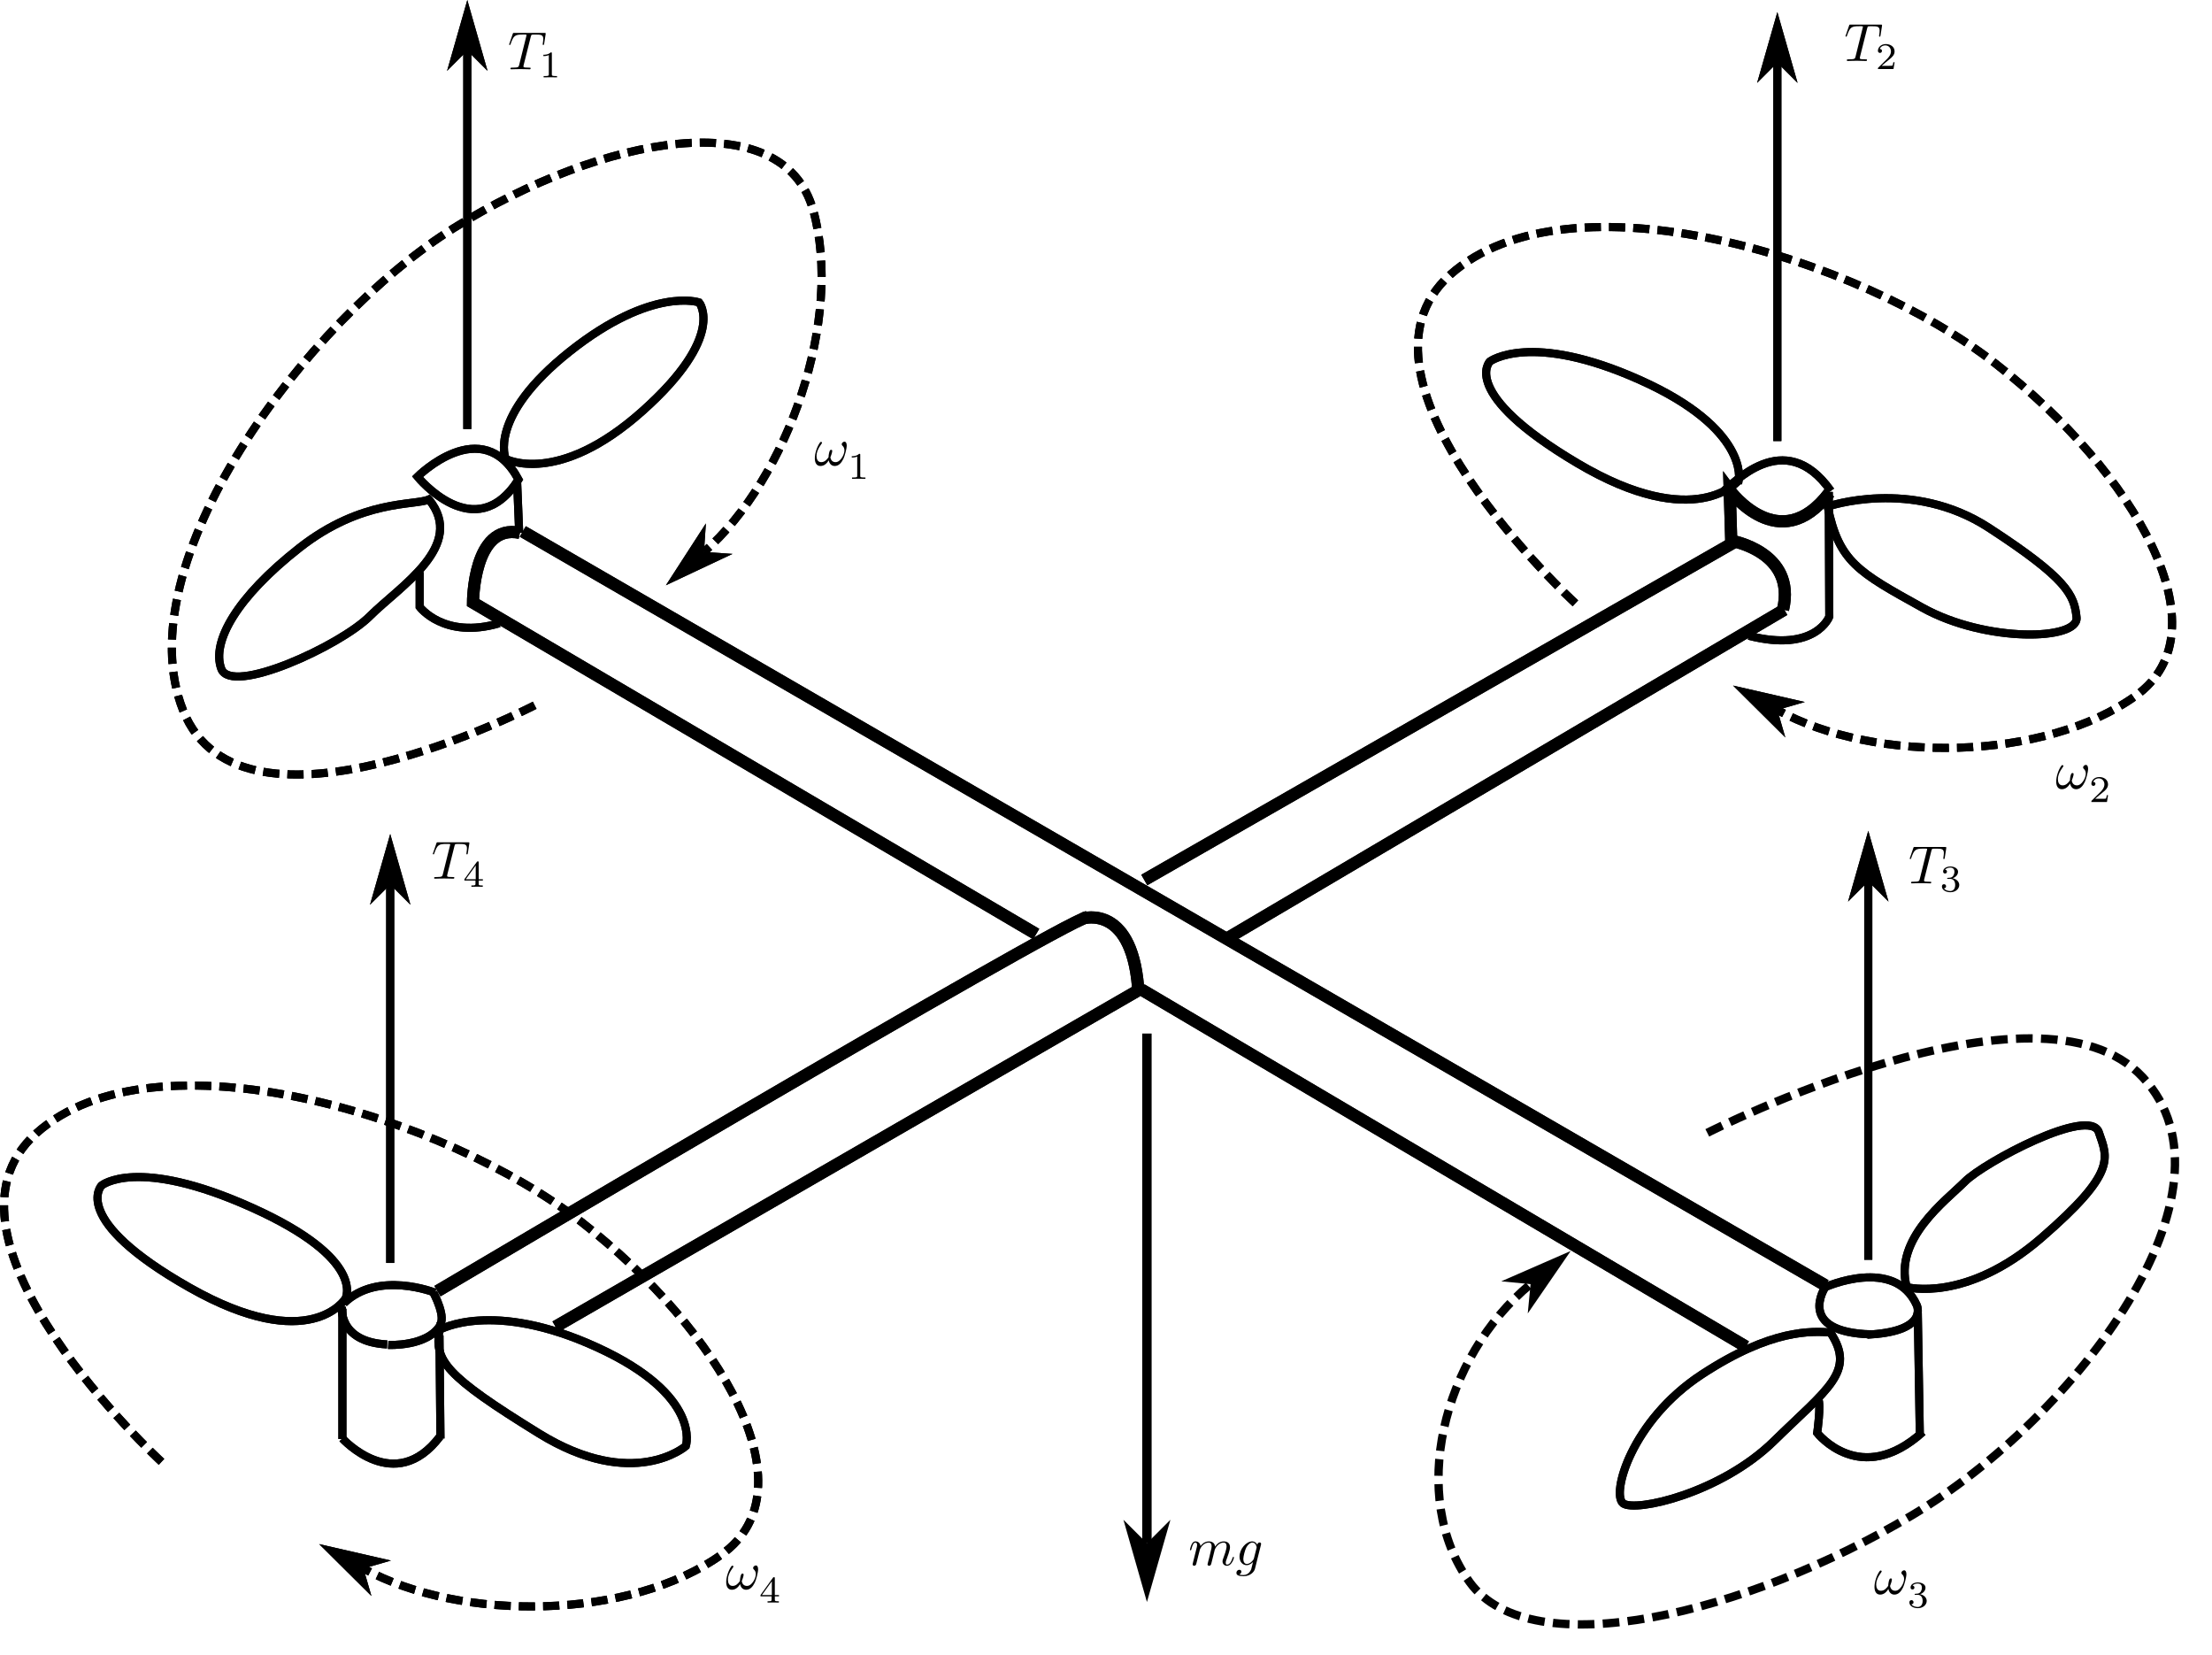 <?xml version="1.0" encoding="UTF-8" standalone="no"?>
<!-- Created with Inkscape (http://www.inkscape.org/) -->

<svg
   width="144.533mm"
   height="108.097mm"
   viewBox="0 0 144.533 108.097"
   version="1.1"
   id="svg1"
   inkscape:version="1.4.2 (ebf0e940d0, 2025-05-08)"
   sodipodi:docname="2_0_quadcopter.svg"
   xmlns:inkscape="http://www.inkscape.org/namespaces/inkscape"
   xmlns:sodipodi="http://sodipodi.sourceforge.net/DTD/sodipodi-0.dtd"
   xmlns="http://www.w3.org/2000/svg"
   xmlns:svg="http://www.w3.org/2000/svg">
  <sodipodi:namedview
     id="namedview1"
     pagecolor="#ffffff"
     bordercolor="#000000"
     borderopacity="0.25"
     inkscape:showpageshadow="2"
     inkscape:pageopacity="0.0"
     inkscape:pagecheckerboard="0"
     inkscape:deskcolor="#d1d1d1"
     inkscape:document-units="mm"
     showguides="false"
     inkscape:zoom="1.0066252"
     inkscape:cx="91.39449"
     inkscape:cy="148.51605"
     inkscape:window-width="1920"
     inkscape:window-height="1008"
     inkscape:window-x="0"
     inkscape:window-y="0"
     inkscape:window-maximized="1"
     inkscape:current-layer="layer1" />
  <defs
     id="defs1">
    <marker
       style="overflow:visible"
       id="DartArrow"
       refX="0"
       refY="0"
       orient="auto-start-reverse"
       inkscape:stockid="Dart arrow"
       markerWidth="1"
       markerHeight="1"
       viewBox="0 0 1 1"
       inkscape:isstock="true"
       inkscape:collect="always"
       preserveAspectRatio="xMidYMid">
      <path
         style="fill:context-stroke;fill-rule:evenodd;stroke:none"
         d="M 0,0 5,-5 -12.5,0 5,5 Z"
         transform="scale(-0.5)"
         id="path35" />
    </marker>
    <marker
       style="overflow:visible"
       id="DartArrow-5"
       refX="0"
       refY="0"
       orient="auto-start-reverse"
       inkscape:stockid="Dart arrow"
       markerWidth="1"
       markerHeight="1"
       viewBox="0 0 1 1"
       inkscape:isstock="true"
       inkscape:collect="always"
       preserveAspectRatio="xMidYMid">
      <path
         style="fill:context-stroke;fill-rule:evenodd;stroke:none"
         d="M 0,0 5,-5 -12.5,0 5,5 Z"
         transform="scale(-0.5)"
         id="path35-6" />
    </marker>
    <marker
       style="overflow:visible"
       id="DartArrow-5-0"
       refX="0"
       refY="0"
       orient="auto-start-reverse"
       inkscape:stockid="Dart arrow"
       markerWidth="1"
       markerHeight="1"
       viewBox="0 0 1 1"
       inkscape:isstock="true"
       inkscape:collect="always"
       preserveAspectRatio="xMidYMid">
      <path
         style="fill:context-stroke;fill-rule:evenodd;stroke:none"
         d="M 0,0 5,-5 -12.5,0 5,5 Z"
         transform="scale(-0.5)"
         id="path35-6-9" />
    </marker>
    <marker
       style="overflow:visible"
       id="DartArrow-5-0-6"
       refX="0"
       refY="0"
       orient="auto-start-reverse"
       inkscape:stockid="Dart arrow"
       markerWidth="1"
       markerHeight="1"
       viewBox="0 0 1 1"
       inkscape:isstock="true"
       inkscape:collect="always"
       preserveAspectRatio="xMidYMid">
      <path
         style="fill:context-stroke;fill-rule:evenodd;stroke:none"
         d="M 0,0 5,-5 -12.5,0 5,5 Z"
         transform="scale(-0.5)"
         id="path35-6-9-1" />
    </marker>
    <marker
       style="overflow:visible"
       id="DartArrow-5-0-6-2"
       refX="0"
       refY="0"
       orient="auto-start-reverse"
       inkscape:stockid="Dart arrow"
       markerWidth="1"
       markerHeight="1"
       viewBox="0 0 1 1"
       inkscape:isstock="true"
       inkscape:collect="always"
       preserveAspectRatio="xMidYMid">
      <path
         style="fill:context-stroke;fill-rule:evenodd;stroke:none"
         d="M 0,0 5,-5 -12.5,0 5,5 Z"
         transform="scale(-0.5)"
         id="path35-6-9-1-3" />
    </marker>
    <marker
       style="overflow:visible"
       id="DartArrow-5-0-6-2-8"
       refX="0"
       refY="0"
       orient="auto-start-reverse"
       inkscape:stockid="Dart arrow"
       markerWidth="1"
       markerHeight="1"
       viewBox="0 0 1 1"
       inkscape:isstock="true"
       inkscape:collect="always"
       preserveAspectRatio="xMidYMid">
      <path
         style="fill:context-stroke;fill-rule:evenodd;stroke:none"
         d="M 0,0 5,-5 -12.5,0 5,5 Z"
         transform="scale(-0.5)"
         id="path35-6-9-1-3-9" />
    </marker>
    <marker
       style="overflow:visible"
       id="DartArrow-5-0-6-2-8-9"
       refX="0"
       refY="0"
       orient="auto-start-reverse"
       inkscape:stockid="Dart arrow"
       markerWidth="1"
       markerHeight="1"
       viewBox="0 0 1 1"
       inkscape:isstock="true"
       inkscape:collect="always"
       preserveAspectRatio="xMidYMid">
      <path
         style="fill:context-stroke;fill-rule:evenodd;stroke:none"
         d="M 0,0 5,-5 -12.5,0 5,5 Z"
         transform="scale(-0.5)"
         id="path35-6-9-1-3-9-3" />
    </marker>
    <marker
       style="overflow:visible"
       id="DartArrow-5-0-6-2-8-6"
       refX="0"
       refY="0"
       orient="auto-start-reverse"
       inkscape:stockid="Dart arrow"
       markerWidth="1"
       markerHeight="1"
       viewBox="0 0 1 1"
       inkscape:isstock="true"
       inkscape:collect="always"
       preserveAspectRatio="xMidYMid">
      <path
         style="fill:context-stroke;fill-rule:evenodd;stroke:none"
         d="M 0,0 5,-5 -12.5,0 5,5 Z"
         transform="scale(-0.5)"
         id="path35-6-9-1-3-9-1" />
    </marker>
  </defs>
  <g
     inkscape:label="Layer 1"
     inkscape:groupmode="layer"
     id="layer1"
     transform="translate(-79.64,-111.654)">
    <path
       style="fill:none;stroke:#000000;stroke-width:0.794;stroke-dasharray:none;stroke-opacity:1"
       d="m 154.222,176.294 39.495,23.325"
       id="path2" />
    <path
       style="fill:none;stroke:#000000;stroke-width:0.794;stroke-dasharray:none;stroke-opacity:1"
       d="M 198.921,195.624 113.798,146.371"
       id="path3" />
    <path
       style="fill:none;stroke:#000000;stroke-width:0.794;stroke-dasharray:none;stroke-opacity:1"
       d="m 159.984,172.856 36.242,-21.374"
       id="path4" />
    <path
       style="fill:none;stroke:#000000;stroke-width:0.794;stroke-dasharray:none;stroke-opacity:1"
       d="m 154.408,169.139 38.472,-22.024"
       id="path5" />
    <path
       style="fill:none;stroke:#000000;stroke-width:0.794;stroke-dasharray:none;stroke-opacity:1"
       d="m 150.691,171.555 c -1.952,0.465 -42.468,24.44 -42.468,24.44"
       id="path6" />
    <path
       style="fill:none;stroke:#000000;stroke-width:0.794;stroke-dasharray:none;stroke-opacity:1"
       d="M 115.936,198.318 153.943,176.387"
       id="path7" />
    <path
       style="fill:none;stroke:#000000;stroke-width:0.794;stroke-dasharray:none;stroke-opacity:1"
       d="m 150.412,171.648 c 0,0 3.345,-1.022 3.624,5.018"
       id="path8" />
    <path
       style="fill:none;stroke:#000000;stroke-width:0.794;stroke-dasharray:none;stroke-opacity:1"
       d="m 147.345,172.67 -36.8,-21.652 c 0,0 0,-5.204 3.067,-4.554"
       id="path9" />
    <path
       style="fill:none;stroke:#000000;stroke-width:0.529;stroke-dasharray:none;stroke-opacity:1"
       d="m 199.133,143.788 0.033,8.148 c 0,0 -0.887,2.366 -5.257,1.248"
       id="path10" />
    <path
       style="fill:none;stroke:#000000;stroke-width:0.794;stroke-dasharray:none;stroke-opacity:1"
       d="m 196.144,151.477 c 0.887,-3.778 -3.384,-4.501 -3.384,-4.501 l -0.099,-3.286 c 0,0 3.253,4.435 6.505,0.164"
       id="path11" />
    <path
       style="fill:none;stroke:#000000;stroke-width:0.529;stroke-dasharray:none;stroke-opacity:1"
       d="m 192.267,143.723 c 0.493,-0.296 3.943,-4.337 6.998,0"
       id="path12" />
    <path
       style="fill:none;stroke:#000000;stroke-width:0.529;stroke-dasharray:none;stroke-opacity:1"
       d="m 113.426,143.072 0.139,3.392"
       id="path13" />
    <path
       style="fill:none;stroke:#000000;stroke-width:0.529;stroke-dasharray:none;stroke-opacity:1"
       d="m 107.061,149.02 v 2.277 c 0,0 1.58,2.137 5.204,1.069"
       id="path14" />
    <path
       style="fill:none;stroke:#000000;stroke-width:0.529;stroke-dasharray:none;stroke-opacity:1"
       d="m 113.519,142.979 c -2.37,-4.414 -6.598,-0.186 -6.598,-0.186 0,0 3.764,4.646 6.598,0.186 z"
       id="path15" />
    <path
       style="fill:none;stroke:#000000;stroke-width:0.529;stroke-dasharray:none;stroke-opacity:1"
       d="m 112.683,141.632 c 0,0 3.392,1.812 8.921,-3.113 5.529,-4.925 3.717,-7.109 3.717,-7.109 0,0 -3.067,-1.069 -8.457,3.206 -5.39,4.275 -4.182,7.016 -4.182,7.016 z"
       id="path16" />
    <path
       style="fill:none;stroke:#000000;stroke-width:0.529;stroke-dasharray:none;stroke-opacity:1"
       d="m 107.665,144.28 c -0.929,0.418 -4.368,-0.046 -8.456,3.16 -4.089,3.206 -5.762,6.133 -5.111,7.899 0.65,1.766 7.76,-1.487 9.711,-3.438 1.952,-1.952 6.319,-4.6 3.857,-7.62 z"
       id="path17" />
    <path
       style="fill:none;stroke:#000000;stroke-width:0.529;stroke-dasharray:none;stroke-opacity:1"
       d="m 199.06,144.745 c 0,0 5.483,-1.905 10.547,1.394 5.065,3.299 5.576,4.368 5.715,5.854 0.139,1.487 -5.901,1.673 -10.083,-0.65 -4.182,-2.323 -5.436,-2.974 -6.18,-6.598 z"
       id="path18" />
    <path
       style="fill:none;stroke:#000000;stroke-width:0.529;stroke-dasharray:none;stroke-opacity:1"
       d="m 193.252,143.026 c 0,0 0.697,-3.345 -6.459,-6.551 -7.156,-3.206 -9.804,-1.208 -9.804,-1.208 0,0 -2.044,2.044 5.715,6.644 7.76,4.6 10.547,1.115 10.547,1.115 z"
       id="path19" />
    <path
       style="fill:none;stroke:#000000;stroke-width:0.529;stroke-dasharray:none;stroke-opacity:1"
       d="m 201.926,198.821 c -4.994,-0.131 -3.023,-3.088 -3.023,-3.088 0,0 4.534,-2.037 5.98,1.183 0,0 0.789,1.643 -2.957,1.906 z"
       id="path20" />
    <path
       style="fill:none;stroke:#000000;stroke-width:0.529;stroke-dasharray:none;stroke-opacity:1"
       d="m 204.949,197.375 0.131,7.885"
       id="path21" />
    <path
       style="fill:none;stroke:#000000;stroke-width:0.529;stroke-dasharray:none;stroke-opacity:1"
       d="m 198.443,203.026 c 0.197,0.394 -0.066,2.234 -0.066,2.234 0,0 2.826,3.614 6.9,-0.066"
       id="path22" />
    <path
       style="fill:none;stroke:#000000;stroke-width:0.529;stroke-dasharray:none;stroke-opacity:1"
       d="m 204.226,195.733 c 0,0 3.877,1.051 8.805,-3.22 4.928,-4.271 4.337,-5.191 3.745,-6.9 -0.591,-1.708 -7.491,1.971 -8.739,3.22 -1.248,1.248 -4.665,3.745 -3.811,6.9 z"
       id="path23" />
    <path
       style="fill:none;stroke:#000000;stroke-width:0.529;stroke-dasharray:none;stroke-opacity:1"
       d="m 199.232,198.689 c -1.183,-0.066 -3.811,-0.263 -8.411,2.76 -4.6,3.023 -5.914,7.82 -5.125,8.411 0.789,0.591 6.374,-0.657 9.857,-4.074 3.483,-3.417 5.388,-4.534 3.68,-7.097 z"
       id="path24" />
    <path
       style="fill:none;stroke:#000000;stroke-width:0.529;stroke-dasharray:none;stroke-opacity:1"
       d="m 108.059,196.094 c 0,0 -3.713,-1.478 -5.947,0.69"
       id="path25" />
    <path
       style="fill:none;stroke:#000000;stroke-width:0.529;stroke-dasharray:none;stroke-opacity:1"
       d="m 102.21,196.488 c 0,0 1.413,-2.563 -6.111,-5.947 -7.524,-3.384 -9.824,-1.446 -9.824,-1.446 0,0 -2.136,2.201 5.75,6.67 7.885,4.468 10.185,0.723 10.185,0.723 z"
       id="path26" />
    <path
       style="fill:none;stroke:#000000;stroke-width:0.529;stroke-dasharray:none;stroke-opacity:1"
       d="m 108.354,198.525 c 0,0 3.45,-2.004 10.317,1.15 6.867,3.154 5.783,6.44 5.783,6.44 0,0 -3.417,2.99 -9.594,-0.821 -6.177,-3.811 -6.834,-4.764 -6.505,-6.768 z"
       id="path27" />
    <path
       style="fill:none;stroke:#000000;stroke-width:0.529;stroke-dasharray:none;stroke-opacity:1"
       d="m 107.96,196.094 c 0,0 0.92,1.708 0.361,2.168"
       id="path28"
       sodipodi:nodetypes="cc" />
    <path
       style="fill:none;stroke:#000000;stroke-width:0.529;stroke-dasharray:none;stroke-opacity:1"
       d="m 101.98,196.981 c 0,0 -0.296,2.333 2.957,2.497"
       id="path29" />
    <path
       style="fill:none;stroke:#000000;stroke-width:0.529;stroke-dasharray:none;stroke-opacity:1"
       d="m 105.003,199.511 c 0,0 2.596,0.131 3.417,-1.314"
       id="path30"
       sodipodi:nodetypes="cc" />
    <path
       style="fill:none;stroke:#000000;stroke-width:0.529;stroke-dasharray:none;stroke-opacity:1"
       d="m 102.013,197.145 v 8.51"
       id="path31" />
    <path
       style="fill:none;stroke:#000000;stroke-width:0.529;stroke-dasharray:none;stroke-opacity:1"
       d="m 108.354,198.887 0.066,6.735"
       id="path32" />
    <path
       style="fill:none;stroke:#000000;stroke-width:0.529;stroke-dasharray:none;stroke-opacity:1"
       d="m 102.013,205.622 c 0,0 3.417,3.778 6.374,-0.131"
       id="path33" />
    <path
       style="fill:none;stroke:#000000;stroke-width:0.529;stroke-dasharray:1.058, 0.529;stroke-dashoffset:0;stroke-opacity:1;marker-end:url(#DartArrow)"
       d="m 90.194,207.147 c 0,0 -15.891,-14.59 -8.178,-21.467 7.713,-6.877 26.671,-1.208 35.685,5.854 9.014,7.063 15.054,17.378 9.107,21.652 -5.947,4.275 -17.006,4.461 -23.418,0.929"
       id="path34" />
    <path
       style="fill:none;stroke:#000000;stroke-width:0.544;stroke-dasharray:1.088, 0.544;stroke-dashoffset:0;stroke-opacity:1;marker-end:url(#DartArrow-5)"
       d="m 191.195,185.656 c 0,0 21.605,-10.997 28.458,-3.627 6.853,7.37 -4.341,22.199 -15.089,28.614 -10.748,6.415 -24.885,9.901 -28.892,4.367 -4.008,-5.533 -1.816,-14.692 3.975,-19.472"
       id="path34-1" />
    <path
       style="fill:none;stroke:#000000;stroke-width:0.529;stroke-dasharray:1.058, 0.529;stroke-dashoffset:0;stroke-opacity:1;marker-end:url(#DartArrow-5-0)"
       d="m 114.576,157.726 c 0,0 -19.145,9.942 -22.969,0.343 -3.824,-9.6 7.987,-25.475 17.706,-31.53 9.72,-6.055 21.479,-8.203 23.461,-1.152 1.983,7.051 -1.625,17.506 -7.136,22.324"
       id="path34-1-0" />
    <path
       style="fill:none;stroke:#000000;stroke-width:0.529;stroke-dasharray:1.058, 0.529;stroke-dashoffset:0;stroke-opacity:1;marker-end:url(#DartArrow-5-0-6)"
       d="m 182.578,151.064 c 0,0 -15.891,-14.59 -8.178,-21.467 7.713,-6.877 26.671,-1.208 35.685,5.854 9.014,7.063 15.054,17.378 9.107,21.652 -5.947,4.275 -17.006,4.461 -23.418,0.929"
       id="path34-1-0-9" />
    <path
       style="fill:#000000;fill-opacity:1;stroke:#000000;stroke-width:0.529;stroke-dasharray:none;stroke-dashoffset:0;stroke-opacity:1;marker-end:url(#DartArrow-5-0-6)"
       d="M 110.174,139.68 V 114.961"
       id="path36" />
    <path
       style="fill:#000000;fill-opacity:1;stroke:#000000;stroke-width:0.529;stroke-dasharray:none;stroke-dashoffset:0;stroke-opacity:1;marker-end:url(#DartArrow-5-0-6-2)"
       d="M 195.773,140.467 V 115.748"
       id="path36-9" />
    <path
       style="fill:#000000;fill-opacity:1;stroke:#000000;stroke-width:0.529;stroke-dasharray:none;stroke-dashoffset:0;stroke-opacity:1;marker-end:url(#DartArrow-5-0-6-2-8)"
       d="M 201.714,193.948 V 169.229"
       id="path36-9-6" />
    <path
       style="fill:#000000;fill-opacity:1;stroke:#000000;stroke-width:0.529;stroke-dasharray:none;stroke-dashoffset:0;stroke-opacity:1;marker-end:url(#DartArrow-5-0-6-2-8-9)"
       d="M 105.137,194.155 V 169.436"
       id="path36-9-6-4" />
    <path
       style="fill:none;stroke:#000000;stroke-width:0.794;stroke-dasharray:none;stroke-opacity:1"
       d="m 154.222,176.294 39.495,23.325"
       id="path1" />
    <path
       style="fill:#000000;fill-opacity:1;stroke:#000000;stroke-width:0.614;stroke-dasharray:none;stroke-dashoffset:0;stroke-opacity:1;marker-end:url(#DartArrow-5-0-6-2-8-6)"
       d="m 154.581,179.168 v 33.297"
       id="path74-4" />
    <path
       style="fill:none;stroke:#000000;stroke-width:0.794;stroke-dasharray:none;stroke-opacity:1"
       d="M 198.921,195.624 113.798,146.371"
       id="path37" />
    <path
       style="fill:none;stroke:#000000;stroke-width:0.794;stroke-dasharray:none;stroke-opacity:1"
       d="m 159.984,172.856 36.242,-21.374"
       id="path38" />
    <path
       style="fill:none;stroke:#000000;stroke-width:0.794;stroke-dasharray:none;stroke-opacity:1"
       d="m 154.408,169.139 38.472,-22.024"
       id="path39" />
    <path
       style="fill:none;stroke:#000000;stroke-width:0.794;stroke-dasharray:none;stroke-opacity:1"
       d="m 150.691,171.555 c -1.952,0.465 -42.468,24.44 -42.468,24.44"
       id="path40" />
    <path
       style="fill:none;stroke:#000000;stroke-width:0.794;stroke-dasharray:none;stroke-opacity:1"
       d="M 115.936,198.318 153.943,176.387"
       id="path41" />
    <path
       style="fill:none;stroke:#000000;stroke-width:0.794;stroke-dasharray:none;stroke-opacity:1"
       d="m 150.412,171.648 c 0,0 3.345,-1.022 3.624,5.018"
       id="path42" />
    <path
       style="fill:none;stroke:#000000;stroke-width:0.794;stroke-dasharray:none;stroke-opacity:1"
       d="m 147.345,172.67 -36.8,-21.652 c 0,0 0,-5.204 3.067,-4.554"
       id="path43" />
    <path
       style="fill:none;stroke:#000000;stroke-width:0.529;stroke-dasharray:none;stroke-opacity:1"
       d="m 199.133,143.788 0.033,8.148 c 0,0 -0.887,2.366 -5.257,1.248"
       id="path44" />
    <path
       style="fill:none;stroke:#000000;stroke-width:0.794;stroke-dasharray:none;stroke-opacity:1"
       d="m 196.144,151.477 c 0.887,-3.778 -3.384,-4.501 -3.384,-4.501 l -0.099,-3.286 c 0,0 3.253,4.435 6.505,0.164"
       id="path45" />
    <path
       style="fill:none;stroke:#000000;stroke-width:0.529;stroke-dasharray:none;stroke-opacity:1"
       d="m 192.267,143.723 c 0.493,-0.296 3.943,-4.337 6.998,0"
       id="path46" />
    <path
       style="fill:none;stroke:#000000;stroke-width:0.529;stroke-dasharray:none;stroke-opacity:1"
       d="m 113.426,143.072 0.139,3.392"
       id="path47" />
    <path
       style="fill:none;stroke:#000000;stroke-width:0.529;stroke-dasharray:none;stroke-opacity:1"
       d="m 107.061,149.02 v 2.277 c 0,0 1.58,2.137 5.204,1.069"
       id="path48" />
    <path
       style="fill:none;stroke:#000000;stroke-width:0.529;stroke-dasharray:none;stroke-opacity:1"
       d="m 113.519,142.979 c -2.37,-4.414 -6.598,-0.186 -6.598,-0.186 0,0 3.764,4.646 6.598,0.186 z"
       id="path49" />
    <path
       style="fill:none;stroke:#000000;stroke-width:0.529;stroke-dasharray:none;stroke-opacity:1"
       d="m 112.683,141.632 c 0,0 3.392,1.812 8.921,-3.113 5.529,-4.925 3.717,-7.109 3.717,-7.109 0,0 -3.067,-1.069 -8.457,3.206 -5.39,4.275 -4.182,7.016 -4.182,7.016 z"
       id="path50" />
    <path
       style="fill:none;stroke:#000000;stroke-width:0.529;stroke-dasharray:none;stroke-opacity:1"
       d="m 107.665,144.28 c -0.929,0.418 -4.368,-0.046 -8.456,3.16 -4.089,3.206 -5.762,6.133 -5.111,7.899 0.65,1.766 7.76,-1.487 9.711,-3.438 1.952,-1.952 6.319,-4.6 3.857,-7.62 z"
       id="path51" />
    <path
       style="fill:none;stroke:#000000;stroke-width:0.529;stroke-dasharray:none;stroke-opacity:1"
       d="m 199.06,144.745 c 0,0 5.483,-1.905 10.547,1.394 5.065,3.299 5.576,4.368 5.715,5.854 0.139,1.487 -5.901,1.673 -10.083,-0.65 -4.182,-2.323 -5.436,-2.974 -6.18,-6.598 z"
       id="path52" />
    <path
       style="fill:none;stroke:#000000;stroke-width:0.529;stroke-dasharray:none;stroke-opacity:1"
       d="m 193.252,143.026 c 0,0 0.697,-3.345 -6.459,-6.551 -7.156,-3.206 -9.804,-1.208 -9.804,-1.208 0,0 -2.044,2.044 5.715,6.644 7.76,4.6 10.547,1.115 10.547,1.115 z"
       id="path53" />
    <path
       style="fill:none;stroke:#000000;stroke-width:0.529;stroke-dasharray:none;stroke-opacity:1"
       d="m 201.926,198.821 c -4.994,-0.131 -3.023,-3.088 -3.023,-3.088 0,0 4.534,-2.037 5.98,1.183 0,0 0.789,1.643 -2.957,1.906 z"
       id="path54" />
    <path
       style="fill:none;stroke:#000000;stroke-width:0.529;stroke-dasharray:none;stroke-opacity:1"
       d="m 204.949,197.375 0.131,7.885"
       id="path55" />
    <path
       style="fill:none;stroke:#000000;stroke-width:0.529;stroke-dasharray:none;stroke-opacity:1"
       d="m 198.443,203.026 c 0.197,0.394 -0.066,2.234 -0.066,2.234 0,0 2.826,3.614 6.9,-0.066"
       id="path56" />
    <path
       style="fill:none;stroke:#000000;stroke-width:0.529;stroke-dasharray:none;stroke-opacity:1"
       d="m 204.226,195.733 c 0,0 3.877,1.051 8.805,-3.22 4.928,-4.271 4.337,-5.191 3.745,-6.9 -0.591,-1.708 -7.491,1.971 -8.739,3.22 -1.248,1.248 -4.665,3.745 -3.811,6.9 z"
       id="path57" />
    <path
       style="fill:none;stroke:#000000;stroke-width:0.529;stroke-dasharray:none;stroke-opacity:1"
       d="m 199.232,198.689 c -1.183,-0.066 -3.811,-0.263 -8.411,2.76 -4.6,3.023 -5.914,7.82 -5.125,8.411 0.789,0.591 6.374,-0.657 9.857,-4.074 3.483,-3.417 5.388,-4.534 3.68,-7.097 z"
       id="path58" />
    <path
       id="path25-0"
       d="m 109.335,166.921 c 0.025,-0.099 0.037,-0.12 0.083,-0.128 0.029,-0.008 0.145,-0.008 0.219,-0.008 0.356,0 0.513,0.012 0.513,0.289 0,0.05 -0.012,0.186 -0.029,0.281 0,0.012 -0.008,0.054 -0.008,0.066 0,0.021 0.008,0.045 0.041,0.045 0.037,0 0.045,-0.029 0.054,-0.083 l 0.095,-0.612 c 0.004,-0.012 0.004,-0.05 0.004,-0.058 0,-0.037 -0.033,-0.037 -0.095,-0.037 h -1.947 c -0.087,0 -0.091,0 -0.112,0.07 l -0.211,0.616 c -0.004,0.008 -0.025,0.058 -0.025,0.062 0,0.025 0.021,0.041 0.045,0.041 0.033,0 0.037,-0.017 0.058,-0.074 0.19,-0.546 0.281,-0.608 0.802,-0.608 h 0.136 c 0.099,0 0.099,0.012 0.099,0.041 0,0.021 -0.012,0.062 -0.017,0.074 l -0.467,1.877 c -0.033,0.128 -0.045,0.17 -0.422,0.17 -0.124,0 -0.145,0 -0.145,0.066 0,0.041 0.037,0.041 0.058,0.041 0.095,0 0.194,-0.008 0.289,-0.008 0.099,0 0.198,-0.004 0.298,-0.004 0.099,0 0.198,0.004 0.294,0.004 0.099,0 0.207,0.008 0.306,0.008 0.033,0 0.074,0 0.074,-0.07 0,-0.037 -0.029,-0.037 -0.12,-0.037 -0.087,0 -0.132,0 -0.223,-0.008 -0.103,-0.012 -0.128,-0.021 -0.128,-0.079 0,-0.004 0,-0.021 0.012,-0.074 z m 0,0"
       style="fill:#000000;fill-opacity:1;fill-rule:nonzero;stroke:none;stroke-width:0.353" />
    <path
       id="path26-7"
       d="m 111.191,169.176 v -0.087 h -0.273 v -1.096 c 0,-0.054 0,-0.07 -0.054,-0.07 -0.033,0 -0.041,0 -0.066,0.033 l -0.814,1.133 v 0.087 h 0.723 v 0.203 c 0,0.083 0,0.116 -0.198,0.116 h -0.066 v 0.087 c 0.124,-0.004 0.281,-0.008 0.368,-0.008 0.091,0 0.248,0.004 0.372,0.008 v -0.087 h -0.066 c -0.198,0 -0.198,-0.033 -0.198,-0.116 v -0.203 z m -0.467,-0.988 v 0.901 h -0.649 z m 0,0"
       style="fill:#000000;fill-opacity:1;fill-rule:nonzero;stroke:none;stroke-width:0.353" />
    <path
       style="fill:none;stroke:#000000;stroke-width:0.529;stroke-dasharray:none;stroke-opacity:1"
       d="m 108.059,196.094 c 0,0 -3.713,-1.478 -5.947,0.69"
       id="path59" />
    <path
       style="fill:none;stroke:#000000;stroke-width:0.529;stroke-dasharray:none;stroke-opacity:1"
       d="m 102.21,196.488 c 0,0 1.413,-2.563 -6.111,-5.947 -7.524,-3.384 -9.824,-1.446 -9.824,-1.446 0,0 -2.136,2.201 5.75,6.67 7.885,4.468 10.185,0.723 10.185,0.723 z"
       id="path60" />
    <path
       style="fill:none;stroke:#000000;stroke-width:0.529;stroke-dasharray:none;stroke-opacity:1"
       d="m 108.354,198.525 c 0,0 3.45,-2.004 10.317,1.15 6.867,3.154 5.783,6.44 5.783,6.44 0,0 -3.417,2.99 -9.594,-0.821 -6.177,-3.811 -6.834,-4.764 -6.505,-6.768 z"
       id="path61" />
    <path
       style="fill:none;stroke:#000000;stroke-width:0.529;stroke-dasharray:none;stroke-opacity:1"
       d="m 107.96,196.094 c 0,0 0.92,1.708 0.361,2.168"
       id="path62"
       sodipodi:nodetypes="cc" />
    <path
       style="fill:none;stroke:#000000;stroke-width:0.529;stroke-dasharray:none;stroke-opacity:1"
       d="m 101.98,196.981 c 0,0 -0.296,2.333 2.957,2.497"
       id="path63" />
    <path
       style="fill:none;stroke:#000000;stroke-width:0.529;stroke-dasharray:none;stroke-opacity:1"
       d="m 105.003,199.511 c 0,0 2.596,0.131 3.417,-1.314"
       id="path64"
       sodipodi:nodetypes="cc" />
    <path
       style="fill:none;stroke:#000000;stroke-width:0.529;stroke-dasharray:none;stroke-opacity:1"
       d="m 102.013,197.145 v 8.51"
       id="path65" />
    <path
       style="fill:none;stroke:#000000;stroke-width:0.529;stroke-dasharray:none;stroke-opacity:1"
       d="m 108.354,198.887 0.066,6.735"
       id="path66" />
    <path
       style="fill:none;stroke:#000000;stroke-width:0.529;stroke-dasharray:none;stroke-opacity:1"
       d="m 102.013,205.622 c 0,0 3.417,3.778 6.374,-0.131"
       id="path67" />
    <path
       style="fill:none;stroke:#000000;stroke-width:0.529;stroke-dasharray:1.058, 0.529;stroke-dashoffset:0;stroke-opacity:1;marker-end:url(#DartArrow)"
       d="m 90.194,207.147 c 0,0 -15.891,-14.59 -8.178,-21.467 7.713,-6.877 26.671,-1.208 35.685,5.854 9.014,7.063 15.054,17.378 9.107,21.652 -5.947,4.275 -17.006,4.461 -23.418,0.929"
       id="path68" />
    <path
       style="fill:none;stroke:#000000;stroke-width:0.529;stroke-dasharray:1.058, 0.529;stroke-dashoffset:0;stroke-opacity:1;marker-end:url(#DartArrow-5-0)"
       d="m 114.576,157.726 c 0,0 -19.145,9.942 -22.969,0.343 -3.824,-9.6 7.987,-25.475 17.706,-31.53 9.72,-6.055 21.479,-8.203 23.461,-1.152 1.983,7.051 -1.625,17.506 -7.136,22.324"
       id="path70" />
    <path
       style="fill:none;stroke:#000000;stroke-width:0.529;stroke-dasharray:1.058, 0.529;stroke-dashoffset:0;stroke-opacity:1;marker-end:url(#DartArrow-5-0-6)"
       d="m 182.578,151.064 c 0,0 -15.891,-14.59 -8.178,-21.467 7.713,-6.877 26.671,-1.208 35.685,5.854 9.014,7.063 15.054,17.378 9.107,21.652 -5.947,4.275 -17.006,4.461 -23.418,0.929"
       id="path71" />
    <path
       style="fill:#000000;fill-opacity:1;stroke:#000000;stroke-width:0.529;stroke-dasharray:none;stroke-dashoffset:0;stroke-opacity:1;marker-end:url(#DartArrow-5-0-6)"
       d="M 110.174,139.68 V 114.961"
       id="path72" />
    <path
       style="fill:#000000;fill-opacity:1;stroke:#000000;stroke-width:0.529;stroke-dasharray:none;stroke-dashoffset:0;stroke-opacity:1;marker-end:url(#DartArrow-5-0-6-2)"
       d="M 195.773,140.467 V 115.748"
       id="path73" />
    <path
       style="fill:#000000;fill-opacity:1;stroke:#000000;stroke-width:0.529;stroke-dasharray:none;stroke-dashoffset:0;stroke-opacity:1;marker-end:url(#DartArrow-5-0-6-2-8)"
       d="M 201.714,193.948 V 169.229"
       id="path74" />
    <path
       style="fill:#000000;fill-opacity:1;stroke:#000000;stroke-width:0.529;stroke-dasharray:none;stroke-dashoffset:0;stroke-opacity:1;marker-end:url(#DartArrow-5-0-6-2-8-9)"
       d="M 105.137,194.155 V 169.436"
       id="path75" />
    <path
       id="path16-6"
       d="m 114.322,114.048 c 0.025,-0.099 0.037,-0.12 0.083,-0.128 0.029,-0.008 0.145,-0.008 0.219,-0.008 0.356,0 0.513,0.012 0.513,0.289 0,0.05 -0.012,0.186 -0.029,0.281 0,0.012 -0.008,0.054 -0.008,0.066 0,0.021 0.008,0.045 0.041,0.045 0.037,0 0.045,-0.029 0.054,-0.083 l 0.095,-0.612 c 0.004,-0.012 0.004,-0.05 0.004,-0.058 0,-0.037 -0.033,-0.037 -0.095,-0.037 h -1.947 c -0.087,0 -0.091,0 -0.112,0.07 l -0.211,0.616 c -0.004,0.008 -0.025,0.058 -0.025,0.062 0,0.025 0.021,0.041 0.045,0.041 0.033,0 0.037,-0.017 0.058,-0.074 0.19,-0.546 0.281,-0.608 0.802,-0.608 h 0.136 c 0.099,0 0.099,0.012 0.099,0.041 0,0.021 -0.012,0.062 -0.017,0.074 l -0.467,1.877 c -0.033,0.128 -0.045,0.17 -0.422,0.17 -0.124,0 -0.145,0 -0.145,0.066 0,0.041 0.037,0.041 0.058,0.041 0.095,0 0.194,-0.008 0.289,-0.008 0.099,0 0.198,-0.004 0.298,-0.004 0.099,0 0.198,0.004 0.294,0.004 0.099,0 0.207,0.008 0.306,0.008 0.033,0 0.074,0 0.074,-0.07 0,-0.037 -0.029,-0.037 -0.12,-0.037 -0.087,0 -0.132,0 -0.223,-0.008 -0.103,-0.012 -0.128,-0.021 -0.128,-0.079 0,-0.004 0,-0.021 0.012,-0.074 z m 0,0"
       style="fill:#000000;fill-opacity:1;fill-rule:nonzero;stroke:none;stroke-width:0.353" />
    <path
       id="path17-1"
       d="m 115.698,115.145 c 0,-0.066 -0.004,-0.07 -0.074,-0.07 -0.157,0.153 -0.38,0.157 -0.48,0.157 v 0.087 c 0.058,0 0.219,0 0.356,-0.066 v 1.253 c 0,0.083 0,0.116 -0.244,0.116 h -0.095 v 0.087 c 0.045,-0.004 0.347,-0.008 0.438,-0.008 0.074,0 0.384,0.004 0.438,0.008 v -0.087 h -0.091 c -0.248,0 -0.248,-0.033 -0.248,-0.116 z m 0,0"
       style="fill:#000000;fill-opacity:1;fill-rule:nonzero;stroke:none;stroke-width:0.353" />
    <path
       id="path19-7"
       d="m 201.641,113.505 c 0.025,-0.099 0.037,-0.12 0.083,-0.128 0.029,-0.008 0.145,-0.008 0.219,-0.008 0.356,0 0.513,0.012 0.513,0.289 0,0.05 -0.012,0.186 -0.029,0.281 0,0.012 -0.008,0.054 -0.008,0.066 0,0.021 0.008,0.045 0.041,0.045 0.037,0 0.045,-0.029 0.054,-0.083 l 0.095,-0.612 c 0.004,-0.012 0.004,-0.05 0.004,-0.058 0,-0.037 -0.033,-0.037 -0.095,-0.037 h -1.947 c -0.087,0 -0.091,0 -0.112,0.07 l -0.211,0.616 c -0.004,0.008 -0.025,0.058 -0.025,0.062 0,0.025 0.021,0.041 0.045,0.041 0.033,0 0.037,-0.017 0.058,-0.074 0.19,-0.546 0.281,-0.608 0.802,-0.608 h 0.136 c 0.099,0 0.099,0.012 0.099,0.041 0,0.021 -0.012,0.062 -0.017,0.074 l -0.467,1.877 c -0.033,0.128 -0.045,0.17 -0.422,0.17 -0.124,0 -0.145,0 -0.145,0.066 0,0.041 0.037,0.041 0.058,0.041 0.095,0 0.194,-0.008 0.289,-0.008 0.099,0 0.198,-0.004 0.298,-0.004 0.099,0 0.198,0.004 0.294,0.004 0.099,0 0.207,0.008 0.306,0.008 0.033,0 0.074,0 0.074,-0.07 0,-0.037 -0.029,-0.037 -0.12,-0.037 -0.087,0 -0.132,0 -0.223,-0.008 -0.103,-0.012 -0.128,-0.021 -0.128,-0.079 0,-0.004 0,-0.021 0.012,-0.074 z m 0,0"
       style="fill:#000000;fill-opacity:1;fill-rule:nonzero;stroke:none;stroke-width:0.353" />
    <path
       id="path20-6"
       d="m 203.434,115.719 h -0.083 c -0.008,0.054 -0.029,0.198 -0.062,0.223 -0.021,0.012 -0.211,0.012 -0.244,0.012 h -0.455 c 0.26,-0.227 0.347,-0.298 0.492,-0.413 0.182,-0.145 0.351,-0.298 0.351,-0.529 0,-0.298 -0.26,-0.48 -0.575,-0.48 -0.306,0 -0.513,0.215 -0.513,0.438 0,0.128 0.107,0.141 0.132,0.141 0.058,0 0.132,-0.041 0.132,-0.132 0,-0.045 -0.021,-0.128 -0.149,-0.128 0.079,-0.178 0.244,-0.232 0.36,-0.232 0.248,0 0.376,0.194 0.376,0.393 0,0.215 -0.153,0.384 -0.232,0.471 l -0.595,0.587 c -0.025,0.021 -0.025,0.025 -0.025,0.095 h 1.017 z m 0,0"
       style="fill:#000000;fill-opacity:1;fill-rule:nonzero;stroke:none;stroke-width:0.353" />
    <path
       id="path22-3"
       d="m 205.838,167.227 c 0.025,-0.099 0.037,-0.12 0.083,-0.128 0.029,-0.008 0.145,-0.008 0.219,-0.008 0.356,0 0.513,0.012 0.513,0.289 0,0.05 -0.012,0.186 -0.029,0.281 0,0.012 -0.008,0.054 -0.008,0.066 0,0.021 0.008,0.045 0.041,0.045 0.037,0 0.045,-0.029 0.054,-0.083 l 0.095,-0.612 c 0.004,-0.012 0.004,-0.05 0.004,-0.058 0,-0.037 -0.033,-0.037 -0.095,-0.037 h -1.947 c -0.087,0 -0.091,0 -0.112,0.07 l -0.211,0.616 c -0.004,0.008 -0.025,0.058 -0.025,0.062 0,0.025 0.021,0.041 0.045,0.041 0.033,0 0.037,-0.017 0.058,-0.074 0.19,-0.546 0.281,-0.608 0.802,-0.608 h 0.136 c 0.099,0 0.099,0.012 0.099,0.041 0,0.021 -0.012,0.062 -0.017,0.074 l -0.467,1.877 c -0.033,0.128 -0.045,0.17 -0.422,0.17 -0.124,0 -0.145,0 -0.145,0.066 0,0.041 0.037,0.041 0.058,0.041 0.095,0 0.194,-0.008 0.289,-0.008 0.099,0 0.198,-0.004 0.298,-0.004 0.099,0 0.198,0.004 0.294,0.004 0.099,0 0.207,0.008 0.306,0.008 0.033,0 0.074,0 0.074,-0.07 0,-0.037 -0.029,-0.037 -0.12,-0.037 -0.087,0 -0.132,0 -0.223,-0.008 -0.103,-0.012 -0.128,-0.021 -0.128,-0.079 0,-0.004 0,-0.021 0.012,-0.074 z m 0,0"
       style="fill:#000000;fill-opacity:1;fill-rule:nonzero;stroke:none;stroke-width:0.353" />
    <path
       id="path23-7"
       d="m 207.062,169.065 c 0.194,0 0.331,0.132 0.331,0.397 0,0.306 -0.178,0.397 -0.318,0.397 -0.099,0 -0.314,-0.029 -0.418,-0.174 0.116,-0.004 0.141,-0.087 0.141,-0.136 0,-0.079 -0.058,-0.136 -0.136,-0.136 -0.066,0 -0.136,0.041 -0.136,0.145 0,0.232 0.256,0.38 0.554,0.38 0.343,0 0.579,-0.227 0.579,-0.475 0,-0.19 -0.157,-0.384 -0.43,-0.438 0.26,-0.095 0.351,-0.281 0.351,-0.43 0,-0.194 -0.223,-0.339 -0.496,-0.339 -0.273,0 -0.48,0.132 -0.48,0.331 0,0.083 0.054,0.128 0.128,0.128 0.074,0 0.124,-0.058 0.124,-0.124 0,-0.07 -0.05,-0.124 -0.124,-0.128 0.083,-0.107 0.252,-0.136 0.343,-0.136 0.112,0 0.269,0.054 0.269,0.269 0,0.103 -0.037,0.215 -0.099,0.294 -0.083,0.091 -0.149,0.099 -0.273,0.103 -0.062,0.008 -0.066,0.008 -0.079,0.008 -0.004,0 -0.025,0.004 -0.025,0.033 0,0.033 0.021,0.033 0.062,0.033 z m 0,0"
       style="fill:#000000;fill-opacity:1;fill-rule:nonzero;stroke:none;stroke-width:0.353" />
    <path
       id="path45-8"
       d="m 204.204,214.477 c 0,-0.157 -0.062,-0.248 -0.141,-0.248 -0.091,0 -0.186,0.087 -0.186,0.165 0,0.037 0.017,0.074 0.054,0.107 0.058,0.05 0.124,0.145 0.124,0.294 0,0.141 -0.066,0.343 -0.178,0.504 -0.103,0.149 -0.236,0.269 -0.401,0.269 -0.198,0 -0.306,-0.124 -0.339,-0.314 0.037,-0.091 0.12,-0.318 0.12,-0.418 0,-0.041 -0.017,-0.074 -0.066,-0.074 -0.025,0 -0.066,0.004 -0.091,0.058 -0.041,0.07 -0.083,0.298 -0.083,0.426 -0.116,0.165 -0.256,0.322 -0.48,0.322 -0.232,0 -0.306,-0.207 -0.306,-0.405 0,-0.438 0.36,-0.806 0.36,-0.852 0,-0.041 -0.029,-0.066 -0.066,-0.066 -0.045,0 -0.07,0.045 -0.091,0.074 -0.178,0.26 -0.314,0.678 -0.314,1 0,0.24 0.083,0.5 0.368,0.5 0.252,0 0.418,-0.174 0.542,-0.368 0.033,0.203 0.169,0.368 0.389,0.368 0.273,0 0.442,-0.215 0.571,-0.475 0.083,-0.174 0.215,-0.653 0.215,-0.868 z"
       style="fill:#000000;fill-opacity:1;fill-rule:nonzero;stroke:none;stroke-width:0.353"
       sodipodi:nodetypes="csscscscssccsssscsscsccc" />
    <path
       id="path46-4"
       d="m 204.935,215.833 c 0.194,0 0.331,0.132 0.331,0.397 0,0.306 -0.178,0.397 -0.318,0.397 -0.099,0 -0.314,-0.029 -0.418,-0.174 0.116,-0.004 0.141,-0.087 0.141,-0.136 0,-0.079 -0.058,-0.136 -0.136,-0.136 -0.066,0 -0.136,0.041 -0.136,0.145 0,0.232 0.256,0.38 0.554,0.38 0.343,0 0.579,-0.227 0.579,-0.475 0,-0.19 -0.157,-0.384 -0.43,-0.438 0.26,-0.095 0.351,-0.281 0.351,-0.43 0,-0.194 -0.223,-0.339 -0.496,-0.339 -0.273,0 -0.48,0.132 -0.48,0.331 0,0.083 0.054,0.128 0.128,0.128 0.074,0 0.124,-0.058 0.124,-0.124 0,-0.07 -0.05,-0.124 -0.124,-0.128 0.083,-0.107 0.252,-0.136 0.343,-0.136 0.112,0 0.269,0.054 0.269,0.269 0,0.103 -0.037,0.215 -0.099,0.294 -0.083,0.091 -0.149,0.099 -0.273,0.103 -0.062,0.008 -0.066,0.008 -0.079,0.008 -0.004,0 -0.025,0.004 -0.025,0.033 0,0.033 0.021,0.033 0.062,0.033 z"
       style="fill:#000000;fill-opacity:1;fill-rule:nonzero;stroke:none;stroke-width:0.353"
       sodipodi:nodetypes="csscssssscssssscssccsscc" />
    <path
       id="path39-8"
       d="m 216.077,161.866 c 0,-0.157 -0.062,-0.248 -0.141,-0.248 -0.091,0 -0.186,0.087 -0.186,0.165 0,0.037 0.017,0.074 0.054,0.107 0.058,0.05 0.124,0.145 0.124,0.294 0,0.141 -0.066,0.343 -0.178,0.504 -0.103,0.149 -0.236,0.269 -0.401,0.269 -0.198,0 -0.306,-0.124 -0.339,-0.314 0.037,-0.091 0.12,-0.318 0.12,-0.418 0,-0.041 -0.017,-0.074 -0.066,-0.074 -0.025,0 -0.066,0.004 -0.091,0.058 -0.041,0.07 -0.083,0.298 -0.083,0.426 -0.116,0.165 -0.256,0.322 -0.48,0.322 -0.232,0 -0.306,-0.207 -0.306,-0.405 0,-0.438 0.36,-0.806 0.36,-0.852 0,-0.041 -0.029,-0.066 -0.066,-0.066 -0.045,0 -0.07,0.045 -0.091,0.074 -0.178,0.26 -0.314,0.678 -0.314,1 0,0.24 0.083,0.5 0.368,0.5 0.252,0 0.418,-0.174 0.542,-0.368 0.033,0.203 0.17,0.368 0.389,0.368 0.273,0 0.442,-0.215 0.571,-0.475 0.083,-0.174 0.215,-0.653 0.215,-0.868 z"
       style="fill:#000000;fill-opacity:1;fill-rule:nonzero;stroke:none;stroke-width:0.353"
       sodipodi:nodetypes="csscscscssccsssscsscsccc" />
    <path
       id="path40-9"
       d="m 217.381,163.599 h -0.083 c -0.008,0.054 -0.029,0.198 -0.062,0.223 -0.021,0.012 -0.211,0.012 -0.244,0.012 h -0.455 c 0.26,-0.227 0.347,-0.298 0.492,-0.413 0.182,-0.145 0.351,-0.298 0.351,-0.529 0,-0.298 -0.26,-0.48 -0.575,-0.48 -0.306,0 -0.513,0.215 -0.513,0.438 0,0.128 0.107,0.141 0.132,0.141 0.058,0 0.132,-0.041 0.132,-0.132 0,-0.045 -0.021,-0.128 -0.149,-0.128 0.079,-0.178 0.244,-0.232 0.36,-0.232 0.248,0 0.376,0.194 0.376,0.393 0,0.215 -0.153,0.384 -0.232,0.471 l -0.595,0.587 c -0.025,0.021 -0.025,0.025 -0.025,0.095 h 1.017 z"
       style="fill:#000000;fill-opacity:1;fill-rule:nonzero;stroke:none;stroke-width:0.353"
       sodipodi:nodetypes="cccsccssssscssccccc" />
    <path
       id="path96"
       d="m 134.965,140.752 c 0,-0.157 -0.062,-0.248 -0.141,-0.248 -0.091,0 -0.186,0.087 -0.186,0.165 0,0.037 0.017,0.074 0.054,0.107 0.058,0.05 0.124,0.145 0.124,0.294 0,0.141 -0.066,0.343 -0.178,0.504 -0.103,0.149 -0.236,0.269 -0.401,0.269 -0.198,0 -0.306,-0.124 -0.339,-0.314 0.037,-0.091 0.12,-0.318 0.12,-0.418 0,-0.041 -0.017,-0.074 -0.066,-0.074 -0.025,0 -0.066,0.004 -0.091,0.058 -0.041,0.07 -0.083,0.298 -0.083,0.426 -0.116,0.165 -0.256,0.322 -0.48,0.322 -0.232,0 -0.306,-0.207 -0.306,-0.405 0,-0.438 0.36,-0.806 0.36,-0.852 0,-0.041 -0.029,-0.066 -0.066,-0.066 -0.045,0 -0.07,0.045 -0.091,0.074 -0.178,0.26 -0.314,0.678 -0.314,1 0,0.24 0.083,0.5 0.368,0.5 0.252,0 0.418,-0.174 0.542,-0.368 0.033,0.203 0.17,0.368 0.389,0.368 0.273,0 0.442,-0.215 0.571,-0.475 0.083,-0.174 0.215,-0.653 0.215,-0.868 z m 0,0"
       style="fill:#000000;fill-opacity:1;fill-rule:nonzero;stroke:none;stroke-width:0.353" />
    <path
       id="path97"
       d="m 135.849,141.369 c 0,-0.066 -0.004,-0.07 -0.074,-0.07 -0.157,0.153 -0.38,0.157 -0.48,0.157 v 0.087 c 0.058,0 0.219,0 0.356,-0.066 v 1.253 c 0,0.083 0,0.116 -0.244,0.116 h -0.095 v 0.087 c 0.045,-0.004 0.347,-0.008 0.438,-0.008 0.074,0 0.384,0.004 0.438,0.008 v -0.087 h -0.091 c -0.248,0 -0.248,-0.033 -0.248,-0.116 z"
       style="fill:#000000;fill-opacity:1;fill-rule:nonzero;stroke:none;stroke-width:0.353"
       sodipodi:nodetypes="cccccssccsccscc" />
    <path
       id="path111"
       d="m 129.175,214.161 c 0,-0.157 -0.062,-0.248 -0.141,-0.248 -0.091,0 -0.186,0.087 -0.186,0.165 0,0.037 0.017,0.074 0.054,0.107 0.058,0.05 0.124,0.145 0.124,0.294 0,0.141 -0.066,0.343 -0.178,0.504 -0.103,0.149 -0.236,0.269 -0.401,0.269 -0.198,0 -0.306,-0.124 -0.339,-0.314 0.037,-0.091 0.12,-0.318 0.12,-0.418 0,-0.041 -0.017,-0.074 -0.066,-0.074 -0.025,0 -0.066,0.004 -0.091,0.058 -0.041,0.07 -0.083,0.298 -0.083,0.426 -0.116,0.165 -0.256,0.322 -0.48,0.322 -0.232,0 -0.306,-0.207 -0.306,-0.405 0,-0.438 0.36,-0.806 0.36,-0.852 0,-0.041 -0.029,-0.066 -0.066,-0.066 -0.045,0 -0.07,0.045 -0.091,0.074 -0.178,0.26 -0.314,0.678 -0.314,1 0,0.24 0.083,0.5 0.368,0.5 0.252,0 0.418,-0.174 0.542,-0.368 0.033,0.203 0.17,0.368 0.389,0.368 0.273,0 0.442,-0.215 0.571,-0.475 0.083,-0.174 0.215,-0.653 0.215,-0.868 z m 0,0"
       style="fill:#000000;fill-opacity:1;fill-rule:nonzero;stroke:none;stroke-width:0.353" />
    <path
       id="path112"
       d="m 130.54,215.934 v -0.087 h -0.273 v -1.096 c 0,-0.054 0,-0.07 -0.054,-0.07 -0.033,0 -0.041,0 -0.066,0.033 l -0.814,1.133 v 0.087 h 0.723 v 0.203 c 0,0.083 0,0.116 -0.198,0.116 h -0.066 v 0.087 c 0.124,-0.004 0.281,-0.008 0.368,-0.008 0.091,0 0.248,0.004 0.372,0.008 v -0.087 h -0.066 c -0.198,0 -0.198,-0.033 -0.198,-0.116 v -0.203 z m -0.467,-0.988 v 0.901 h -0.649 z"
       style="fill:#000000;fill-opacity:1;fill-rule:nonzero;stroke:none;stroke-width:0.353"
       sodipodi:nodetypes="cccssccccssccsccsscccccc" />
    <path
       id="path28-1"
       d="m 157.599,213.69 c -0.012,0.054 -0.033,0.132 -0.033,0.149 0,0.066 0.05,0.095 0.103,0.095 0.041,0 0.103,-0.025 0.128,-0.095 0.004,-0.008 0.045,-0.174 0.066,-0.26 l 0.079,-0.318 c 0.021,-0.079 0.041,-0.153 0.062,-0.236 0.012,-0.058 0.041,-0.161 0.045,-0.174 0.05,-0.112 0.236,-0.43 0.571,-0.43 0.157,0 0.19,0.128 0.19,0.244 0,0.091 -0.025,0.19 -0.054,0.294 l -0.095,0.409 -0.07,0.265 c -0.017,0.07 -0.05,0.19 -0.05,0.207 0,0.066 0.05,0.095 0.103,0.095 0.107,0 0.132,-0.087 0.157,-0.198 0.05,-0.198 0.182,-0.711 0.211,-0.847 0.012,-0.045 0.198,-0.467 0.583,-0.467 0.149,0 0.19,0.12 0.19,0.244 0,0.203 -0.149,0.604 -0.219,0.79 -0.033,0.083 -0.045,0.124 -0.045,0.194 0,0.165 0.124,0.285 0.285,0.285 0.331,0 0.463,-0.513 0.463,-0.542 0,-0.033 -0.033,-0.033 -0.041,-0.033 -0.037,0 -0.037,0.008 -0.054,0.062 -0.054,0.186 -0.165,0.438 -0.36,0.438 -0.058,0 -0.083,-0.037 -0.083,-0.116 0,-0.091 0.029,-0.174 0.062,-0.252 0.066,-0.182 0.215,-0.571 0.215,-0.773 0,-0.227 -0.141,-0.376 -0.405,-0.376 -0.265,0 -0.442,0.157 -0.571,0.343 -0.004,-0.045 -0.017,-0.165 -0.116,-0.252 -0.087,-0.07 -0.198,-0.091 -0.285,-0.091 -0.318,0 -0.488,0.227 -0.55,0.306 -0.017,-0.198 -0.165,-0.306 -0.322,-0.306 -0.161,0 -0.227,0.136 -0.26,0.203 -0.062,0.12 -0.107,0.331 -0.107,0.339 0,0.037 0.033,0.037 0.041,0.037 0.033,0 0.037,-0.004 0.058,-0.083 0.062,-0.248 0.132,-0.418 0.256,-0.418 0.058,0 0.112,0.029 0.112,0.161 0,0.074 -0.012,0.112 -0.058,0.294 z m 4.43,-1.116 c 0.004,-0.025 0.012,-0.041 0.012,-0.066 0,-0.058 -0.041,-0.095 -0.103,-0.095 -0.033,0 -0.128,0.025 -0.145,0.153 -0.062,-0.132 -0.186,-0.223 -0.327,-0.223 -0.401,0 -0.835,0.492 -0.835,1 0,0.347 0.215,0.554 0.467,0.554 0.207,0 0.372,-0.165 0.409,-0.203 l 0.004,0.004 c -0.074,0.31 -0.116,0.455 -0.116,0.463 -0.017,0.029 -0.136,0.38 -0.508,0.38 -0.066,0 -0.182,-0.004 -0.281,-0.037 0.107,-0.033 0.145,-0.124 0.145,-0.182 0,-0.058 -0.037,-0.124 -0.132,-0.124 -0.079,0 -0.19,0.062 -0.19,0.203 0,0.145 0.128,0.215 0.467,0.215 0.438,0 0.69,-0.273 0.744,-0.484 z m -0.455,0.872 c -0.021,0.091 -0.103,0.182 -0.178,0.248 -0.074,0.062 -0.186,0.124 -0.285,0.124 -0.178,0 -0.232,-0.182 -0.232,-0.322 0,-0.17 0.103,-0.583 0.198,-0.761 0.095,-0.174 0.248,-0.314 0.393,-0.314 0.232,0 0.281,0.285 0.281,0.302 0,0.017 -0.004,0.037 -0.008,0.054 z m 0,0"
       style="fill:#000000;fill-opacity:1;fill-rule:nonzero;stroke:none;stroke-width:0.353" />
  </g>
</svg>
